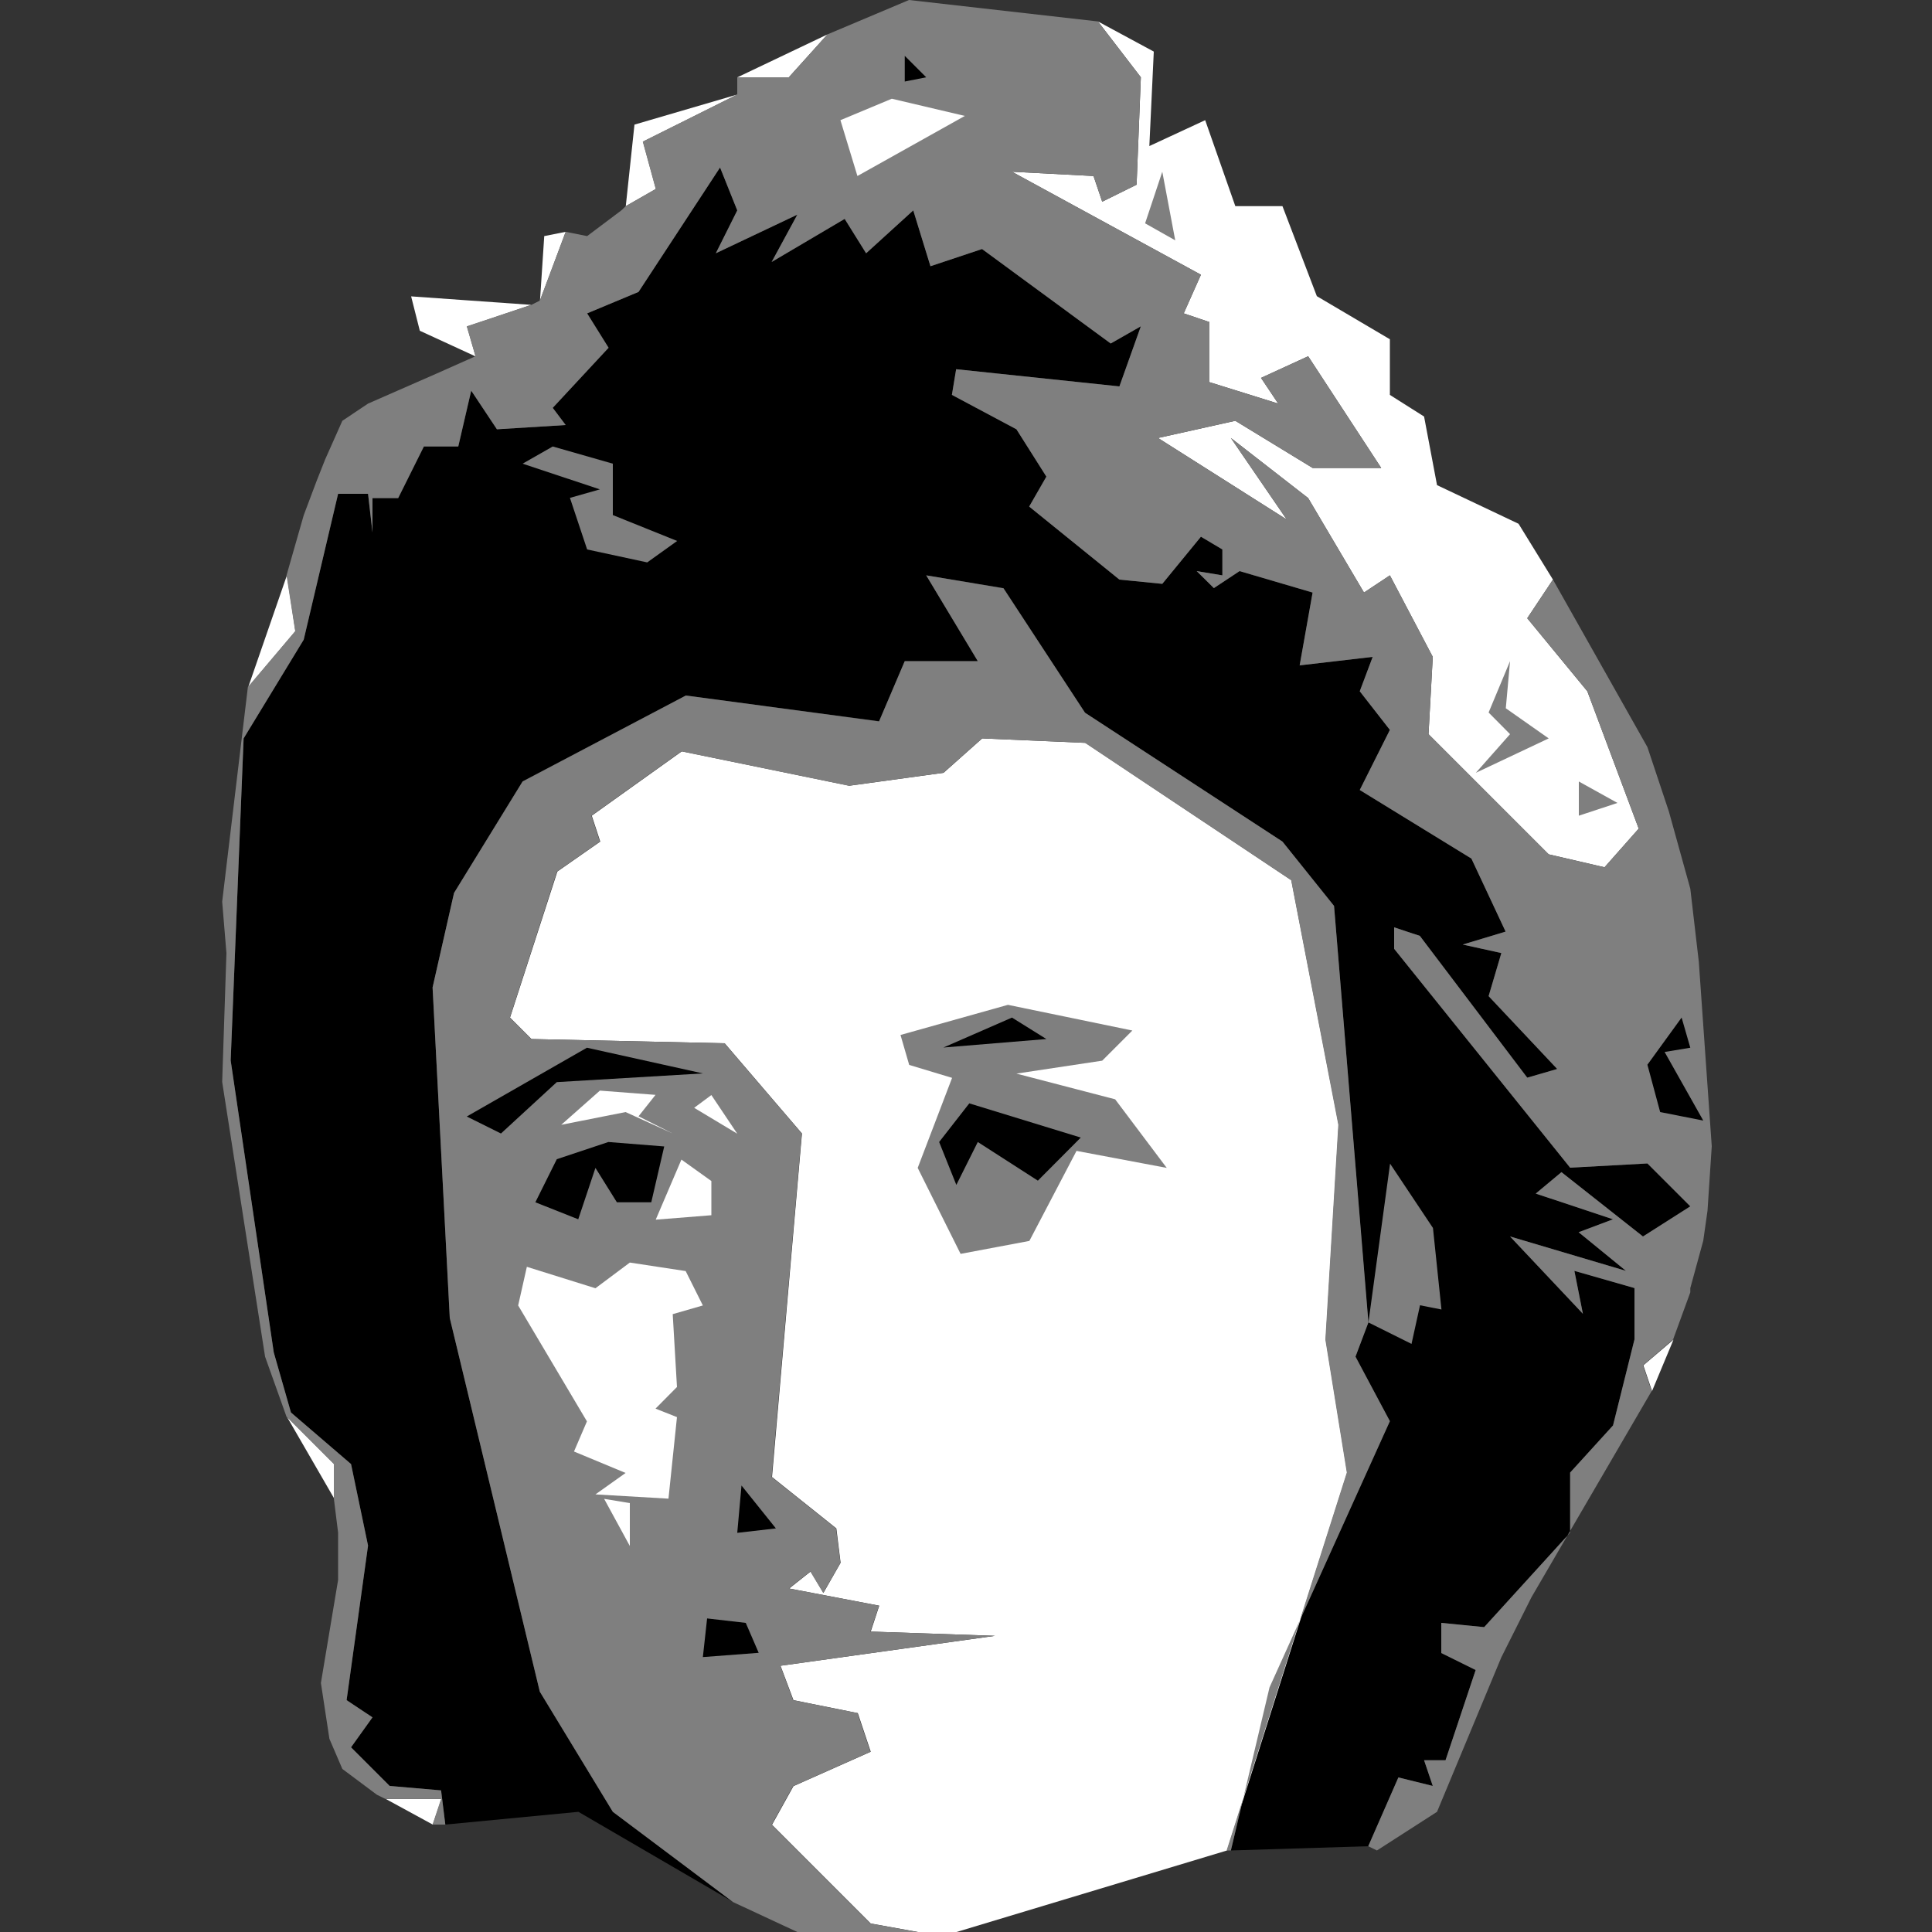 <svg version="1.2" xmlns="http://www.w3.org/2000/svg" viewBox="0 0 1000 1000" width="1000" height="1000">
	<rect x="0" y="0" width="1000" height="1000" fill="#333333" stroke="none"/>
	<title>luxemburg-svg</title>
	<style>
		.s0 { fill: #000000 } 
		.s1 { fill: #ffffff } 
		.s2 { fill: #7f7f7f } 
	</style>
	<g id="Black &amp; White 1">
		<path id="Path 0" class="s0" d="m230.5 944.4l-2.2-17.7-26.6-2.3-20-20 11.1-15.5-13.4-8.9 11.1-80-8.8-42.2-31.1-26.7-8.9-31.1-22.3-151.1 6.7-166.7 31.1-51.1 17.8-75.5h15.5l2.3 20v-17.8h13.3l13.3-26.7h17.8l6.7-28.9 13.3 20 35.6-2.2-6.7-8.9 28.9-31.1-11.1-17.8 26.6-11.1 42.2-64.4 8.9 22.2-11.1 22.2 42.2-20-13.3 24.5 37.8-22.3 11.1 17.8 24.4-22.2 8.9 28.9 26.7-8.9 66.6 48.9 15.6-8.9-11.1 31.1-84.5-8.9-2.2 13.3 33.4 17.8 15.5 24.5-8.9 15.5 46.7 37.8 22.2 2.2 20-24.4 11.1 6.6v13.4l-13.3-2.2 8.9 8.8 13.3-8.8 37.8 11.1-6.7 37.7 37.8-4.4-6.7 17.8 15.6 20-15.6 31.1 57.8 35.5 17.7 37.8-22.2 6.7 20 4.4-6.6 22.3 35.5 37.7-15.5 4.5-55.6-73.4-13.3-4.4v11.1l91.1 113.3 40-2.2 22.2 22.2-24.5 15.6-42.2-33.3-13.3 11.1 40 13.3-17.8 6.7 24.5 20-60-17.8 37.7 40-4.4-22.2 31.1 8.9v26.6l-11.1 44.5-22.2 24.4v31.1l-44.5 48.9-22.2-2.2v15.6l17.8 8.8-15.6 46.7h-11.1l4.5 13.3-17.8-4.4-15.6 35.6-71.1 2.2 20-84.5 62.3-137.7-17.8-33.4 6.6-17.8-17.7-215.5-26.7-33.3-102.2-66.7-42.2-64.5-40-6.6 26.7 44.4h-37.8l-13.3 31.1-100-13.3-84.5 44.4-35.5 57.8-11.1 48.9 8.9 171.1 46.6 193.4 37.8 62.2 62.2 46.6-80-46.6z"/>
		<path id="Path 1" fill-rule="evenodd" class="s1" d="m803.8 300l-13.3 20 31.1 37.8 26.6 71.1-17.7 20-28.9-6.7-62.2-62.2 2.2-40-22.2-42.2-13.4 8.9-28.9-48.9-40-31.1 28.9 42.2-66.6-42.2 40-8.9 40 24.4h35.5l-37.8-57.8-24.4 11.2 8.9 13.3-35.6-11.1v-31.1l-13.3-4.5 8.9-20-97.8-53.3 42.2 2.2 4.5 13.3 17.8-8.8 2.2-55.6-22.2-28.9 28.9 15.6-2.3 48.9 28.9-13.4 15.6 44.5h24.4l17.8 46.6 37.8 22.3v28.8l17.7 11.2 6.7 35.5 42.2 20zm-422.1-260l46.6-22.2-20 22.2zm-57.8 66.7l4.5-42.2 53.3-15.6-48.9 24.4 6.7 24.5zm-44.4 48.9l2.2-33.4 11.1-2.2zm-33.3 28.9l-28.9-13.3-4.5-17.8 62.2 4.4-33.3 11.2zm-117.7 171.1l20-57.8 4.4 28.9zm346.6 644.4l-24.4-4.4-51.1-51.1 11.1-20 40-17.8-6.7-20-33.3-6.7-6.7-17.8 111.1-15.5-64.4-2.2 4.4-13.4-46.6-8.9 11.1-8.8 6.6 11.1 8.9-15.6-2.2-17.8-33.3-26.6 15.5-177.8-40-46.7-100-2.2-11.1-11.1 24.5-75.6 22.2-15.5-4.4-13.4 46.6-33.3 86.7 17.8 48.8-6.7 20-17.8 53.4 2.3 106.6 71.1 24.5 126.6-6.7 111.2 11.1 68.8-62.2 195.6-140 42.2zm380-280l-4.5-13.3 15.6-13.3zm-682.2 55.5l-24.4-42.2 24.4 24.4zm26.7 155.6h28.9l-4.5 13.3z"/>
		<path id="Path 2" class="s2" d="m428.3 17.8l42.2-17.8 97.8 11.1 22.2 28.9-2.2 55.6-17.8 8.8-4.5-13.3-42.2-2.2 97.8 53.3-8.9 20 13.3 4.5v31.1l35.6 11.1-8.9-13.3 24.4-11.2 37.8 57.8h-35.5l-40-24.4-40 8.9 66.6 42.2-28.9-42.2 40 31.1 28.9 48.9 13.4-8.9 22.2 42.2-2.2 40 62.2 62.2 28.9 6.7 17.7-20-26.6-71.1-31.1-37.8 13.3-20 48.9 86.7 11.1 33.3 11.1 40 4.4 37.8 6.7 95.5-2.2 33.4-2.2 15.5-6.7 24.5v2.2l-8.9 24.4-15.6 13.4 4.5 13.3-62.2 106.7-15.6 31.1-33.3 80-31.1 20-4.5-2.2 15.6-35.6 17.8 4.4-4.5-13.3h11.1l15.6-46.7-17.8-8.8v-15.6l22.2 2.2 44.5-48.9v-31.1l22.2-24.4 11.1-44.5v-26.6l-31.1-8.9 4.4 22.2-37.7-40 60 17.8-24.5-20 17.8-6.7-40-13.3 13.3-11.1 42.2 33.3 24.5-15.6-22.2-22.2-40 2.2-91.1-113.3v-11.1l13.3 4.4 55.6 73.4 15.5-4.5-35.5-37.7 6.6-22.3-20-4.4 22.2-6.7-17.7-37.8-57.8-35.5 15.6-31.1-15.6-20 6.7-17.8-37.8 4.4 6.7-37.7-37.8-11.1-13.3 8.8-8.9-8.8 13.3 2.2v-13.4l-11.1-6.6-20 24.4-22.2-2.2-46.7-37.8 8.9-15.5-15.5-24.5-33.4-17.8 2.2-13.3 84.5 8.9 11.1-31.1-15.6 8.9-66.6-48.9-26.7 8.9-8.9-28.9-24.4 22.2-11.1-17.8-37.8 22.3 13.3-24.5-42.2 20 11.1-22.2-8.9-22.2-42.2 64.4-26.6 11.1 11.1 17.8-28.9 31.1 6.7 8.9-35.6 2.2-13.3-20-6.7 28.9h-17.8l-13.3 26.7h-13.3v17.8l-2.3-20h-15.5l-17.8 75.5-31.1 51.1-6.7 166.7 22.3 151.1 8.9 31.1 31.1 26.7 8.8 42.2-11.1 80 13.4 8.9-11.1 15.5 20 20 26.6 2.3 2.2 17.7h-6.6l4.4-13.3h-28.9l-4.4-2.2-17.8-13.3-6.7-15.6-4.4-28.9 8.9-53.3v-24.5l-2.2-17.7v-17.8l-24.5-24.5-11.1-31.1-22.2-142.2 2.2-66.7-2.2-26.6 13.3-111.1 24.5-28.9-4.5-28.9 8.9-31.1 6.7-17.8 4.4-11.1 8.9-20 13.3-8.9 35.6-15.6 20-8.9-4.5-15.5 33.4-11.1 4.4-2.2 13.4-35.6 11.1 2.2 17.7-13.3 2.3-2.2 15.5-8.9-6.7-24.5 48.9-24.4v-8.9h26.7zm-48.9 966.7l-62.2-46.7-37.8-62.2-46.6-193.4-8.9-171.1 11.1-48.9 35.5-57.7 84.5-44.5 100 13.4 13.3-31.2h37.8l-26.7-44.4 40 6.7 42.2 64.4 102.2 66.7 26.7 33.3 17.8 215.6-6.7 17.7 17.8 33.4-62.3 137.8-20 84.4h-2.2l62.2-195.6-11.1-68.8 6.7-111.2-24.4-126.6-106.7-71.1-53.3-2.3-20 17.8-48.9 6.7-86.7-17.8-46.6 33.3 4.4 13.4-22.2 15.5-24.4 75.6 11.1 11.1 100 2.2 40 46.7-15.6 177.8 33.3 26.6 2.3 17.8-8.9 15.6-6.7-11.1-11.1 8.8 46.7 8.9-4.5 13.4 64.4 2.2-111 15.5 6.6 17.8 33.3 6.7 6.7 20-40 17.8-11.1 20 51.1 51.1 24.5 4.4h-62.3z"/>
		<path id="Path 3" fill-rule="evenodd" class="s0" d="m468.3 28.9l11.1 11.1-11.1 2.2zm402.1 497.8l4.5 15.6-13.3 2.2 20 35.5-22.3-4.4-6.6-24.5zm-566.6 15.6l60 13.3-75.6 4.5-28.9 26.6-17.7-8.8zm11.1 48.8l28.9 2.3-6.7 28.9h-17.8l-11.1-17.8-8.9 26.6-22.2-8.8 11.1-22.3zm68.9 177.8l17.8 22.2-20 2.3zm-17.8 68.8l20 2.3 6.7 15.5-28.9 2.2z"/>
		<path id="Path 4" fill-rule="evenodd" class="s1" d="m461.6 51.1l37.8 8.9-55.6 31.1-8.8-28.9zm-151.1 513.4l28.8 2.2-8.8 11.1 17.7 8.9-24.4-11.1-33.3 6.6zm57.7 2.3l13.4 20-22.3-13.4zm-15.5 33.4l15.5 11.1v17.7l-28.8 2.3zm-26.7 53.3l28.9 4.4 8.9 17.8-15.6 4.5 2.2 37.7-11.1 11.2 11.1 4.4-4.4 42.2-37.8-2.2 15.6-11.1-26.7-11.1 6.7-15.6-35.6-60 4.5-20 35.5 11.1zm-13.3 122.3l13.3 2.2v22.2z"/>
		<path id="Path 5" fill-rule="evenodd" class="s2" d="m601.6 88.9l6.7 35.5-15.6-8.8zm-315.5 142.2l31.1 8.9v26.6l33.3 13.4-15.5 11.1-31.1-6.7-8.9-26.7 15.5-4.4-40-13.3zm495.5 111.1l-2.2 24.4 22.2 15.6-37.7 17.8 17.7-20-11.1-11.2zm35.6 62.3l20 11.1-20 6.6zm-295.5 115.6l64.4 13.3-15.6 15.6-44.4 6.7 51.1 13.3 26.7 35.5-46.7-8.8-24.4 46.6-35.6 6.7-22.2-44.5 17.8-46.6-22.2-6.7-4.5-15.5zm186.6 164.4l11.2-82.2 22.2 33.3 4.4 42.2-11.1-2.2-4.4 20z"/>
		<path id="Path 6" fill-rule="evenodd" class="s0" d="m488.3 542.2l53.3-4.4-17.8-11.1zm-2.2 48.9l8.9 22.2 11.1-22.2 31.1 20 22.2-22.3-57.7-17.7z"/>
	</g>
</svg>